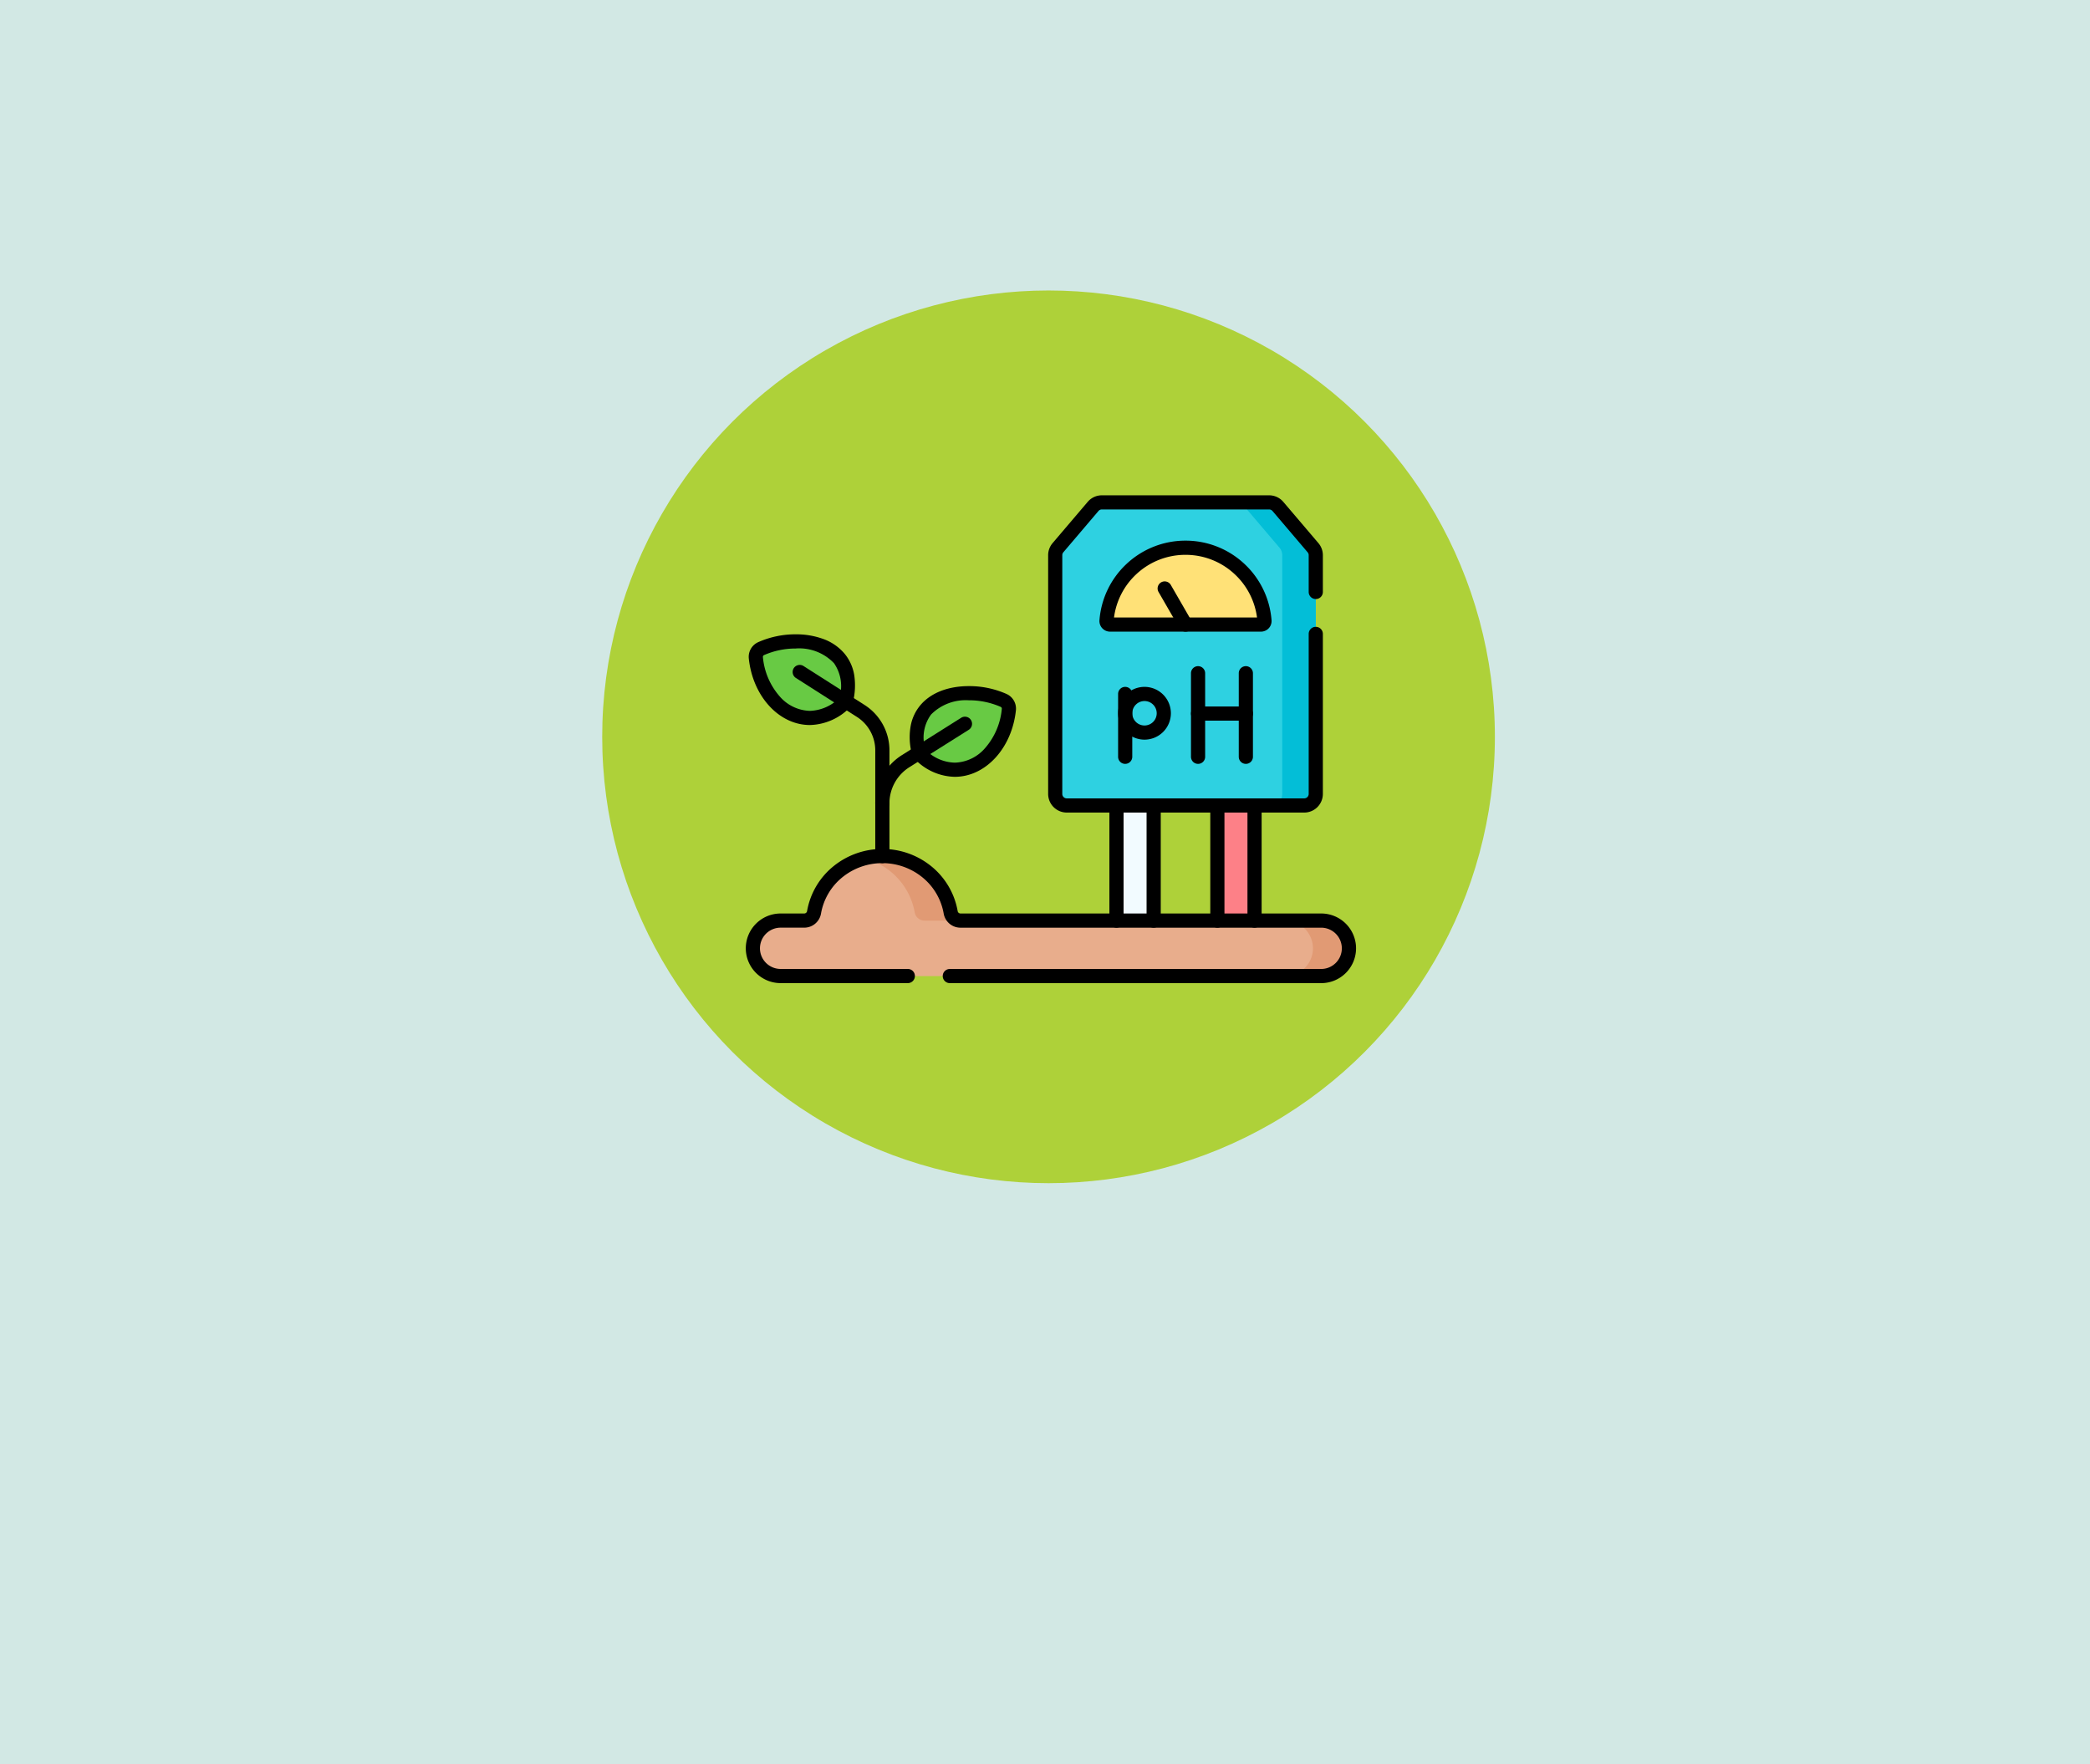 <svg xmlns="http://www.w3.org/2000/svg" xmlns:xlink="http://www.w3.org/1999/xlink" width="295" height="249" viewBox="0 0 295 249"><defs><clipPath id="a"><path d="M0-682.665H86.669V-596H0Z" transform="translate(0 682.665)"/></clipPath></defs><g transform="translate(-810.051 -4372)"><g transform="translate(810.139 4372)"><rect width="295" height="249" transform="translate(-0.088)" fill="#d2e8e4"/></g><g transform="translate(0 48)"><circle cx="63" cy="63" r="63" transform="translate(895.051 4365)" fill="#aed139"/><g transform="translate(915.051 5067.665)"><path d="M526.4-261.449h5.247v-20.309H526.4Z" transform="translate(-459.574 -350.009)" fill="#fd8087"/><path d="M414.243-261.449h5.247v-20.309h-5.247Z" transform="translate(-361.652 -350.009)" fill="#f2fbff"/><g transform="translate(0 -682.665)"><g clip-path="url(#a)"><g transform="translate(1.27 59.829)"><path d="M-201.457-62.642a1.405,1.405,0,0,1-1.381-1.176,9.7,9.7,0,0,0-9.641-7.933,9.7,9.7,0,0,0-9.641,7.933,1.405,1.405,0,0,1-1.381,1.176h-3.337a3.914,3.914,0,0,0-3.913,3.913,3.914,3.914,0,0,0,3.913,3.914h76.3a3.914,3.914,0,0,0,3.914-3.913,3.914,3.914,0,0,0-3.914-3.914Z" transform="translate(230.753 71.752)" fill="#e8ad8c"/></g><g transform="translate(17.003 59.829)"><path d="M-48.84-54.555a1.406,1.406,0,0,0,1.381,1.176h5.078a1.406,1.406,0,0,1-1.381-1.176A9.7,9.7,0,0,0-53.4-62.488a10.039,10.039,0,0,0-2.539.326,9.626,9.626,0,0,1,7.1,7.608" transform="translate(55.943 62.488)" fill="#e19a74"/></g><g transform="translate(76.407 68.938)"><path d="M-34.922,0H-40a3.914,3.914,0,0,1,3.913,3.914A3.914,3.914,0,0,1-40,7.827h5.078a3.914,3.914,0,0,0,3.913-3.913A3.914,3.914,0,0,0-34.922,0" transform="translate(40)" fill="#e19a74"/></g><g transform="translate(43.944 9.903)"><path d="M-207.649,0H-231.26A1.63,1.63,0,0,0-232.5.574L-237.456,6.4a1.63,1.63,0,0,0-.388,1.056v33.7a1.629,1.629,0,0,0,1.629,1.629h33.522a1.629,1.629,0,0,0,1.629-1.629V7.453a1.63,1.63,0,0,0-.388-1.056L-206.408.574A1.63,1.63,0,0,0-207.649,0" transform="translate(237.845)" fill="#2ed1e1"/></g><g transform="translate(69.4 9.903)"><path d="M-75.2-43.991l-4.955-5.824a1.629,1.629,0,0,0-1.241-.574h-4.74a1.629,1.629,0,0,1,1.241.574l4.955,5.824a1.629,1.629,0,0,1,.388,1.056v33.7A1.629,1.629,0,0,1-81.182-7.6h4.74a1.629,1.629,0,0,0,1.629-1.629v-33.7a1.63,1.63,0,0,0-.388-1.056" transform="translate(86.137 50.388)" fill="#03bed7"/></g><g transform="translate(51.185 16.31)"><path d="M-149.937-74.567a.5.5,0,0,0,.494-.533,11.183,11.183,0,0,0-11.148-10.31A11.183,11.183,0,0,0-171.739-75.1a.5.5,0,0,0,.494.533Z" transform="translate(171.741 85.41)" fill="#ffe177"/></g><g transform="translate(24.401 36.841)"><path d="M-5.176-61.278c5.219,4.557,11.509.3,12.244-6.589a1.275,1.275,0,0,0-.723-1.295c-4.813-2.219-13.6-1.231-12.105,6.836a1.828,1.828,0,0,0,.584,1.048" transform="translate(5.929 70.189)" fill="#68ca44"/></g><g transform="translate(1.68 29.53)"><path d="M-86.723-59.009c-5.285,5.082-11.852.794-12.6-6.259a1.275,1.275,0,0,1,.723-1.295c4.912-2.265,13.963-1.189,12,7.345a.426.426,0,0,1-.118.209" transform="translate(99.334 67.59)" fill="#68ca44"/></g><g transform="translate(24.401 36.841)"><path d="M-.565-58.386h0a8.017,8.017,0,0,1-5.269-2.139,2.838,2.838,0,0,1-.91-1.619,9.143,9.143,0,0,1-.014-3.59,6.293,6.293,0,0,1,1.31-2.728c1.463-1.758,3.907-2.727,6.882-2.727a12.989,12.989,0,0,1,5.329,1.119,2.271,2.271,0,0,1,1.3,2.309C7.493-62.417,3.784-58.386-.565-58.386Zm2-10.8a6.866,6.866,0,0,0-5.344,2.006,5.473,5.473,0,0,0-.868,4.675.831.831,0,0,0,.259.477A5.976,5.976,0,0,0-.565-60.386a5.859,5.859,0,0,0,4.293-2.072,9.733,9.733,0,0,0,2.345-5.515.276.276,0,0,0-.147-.281A11.108,11.108,0,0,0,1.435-69.189Z" transform="translate(5.929 70.189)"/></g><g transform="translate(1.68 29.53)"><path d="M-91.693-55.786c-4.349,0-8.058-4.031-8.627-9.376a2.27,2.27,0,0,1,1.3-2.309,12.989,12.989,0,0,1,5.328-1.119,11.151,11.151,0,0,1,3.834.642,7.045,7.045,0,0,1,3.132,2.187,6.366,6.366,0,0,1,1.283,2.918,9.782,9.782,0,0,1-.185,3.849,1.42,1.42,0,0,1-.4.706A8.182,8.182,0,0,1-91.693-55.786Zm-2-10.8a11.108,11.108,0,0,0-4.491.935.275.275,0,0,0-.147.28,9.732,9.732,0,0,0,2.345,5.515,5.859,5.859,0,0,0,4.293,2.072,6.16,6.16,0,0,0,4.152-1.825,5.683,5.683,0,0,0-.752-4.9A6.791,6.791,0,0,0-93.694-66.59Z" transform="translate(99.334 67.59)"/></g><g transform="translate(66.83 52.69)"><path d="M0-110.738a1,1,0,0,1-1-1v-16.249a1,1,0,0,1,1-1,1,1,0,0,1,1,1v16.249A1,1,0,0,1,0-110.738Z" transform="translate(0 127.986)"/></g><g transform="translate(72.077 52.69)"><path d="M0-110.738a1,1,0,0,1-1-1v-16.249a1,1,0,0,1,1-1,1,1,0,0,1,1,1v16.249A1,1,0,0,1,0-110.738Z" transform="translate(0 127.986)"/></g><g transform="translate(52.59 52.69)"><path d="M0-110.738a1,1,0,0,1-1-1v-16.249a1,1,0,0,1,1-1,1,1,0,0,1,1,1v16.249A1,1,0,0,1,0-110.738Z" transform="translate(0 127.986)"/></g><g transform="translate(57.838 52.69)"><path d="M0-110.738a1,1,0,0,1-1-1v-16.249a1,1,0,0,1,1-1,1,1,0,0,1,1,1v16.249A1,1,0,0,1,0-110.738Z" transform="translate(0 127.986)"/></g><g transform="translate(19.543 41.161)"><path d="M-91.857,12.245a1,1,0,0,1-1-1,8.085,8.085,0,0,1,1-3.9,8.085,8.085,0,0,1,2.761-2.926l8.364-5.269a1,1,0,0,1,1.379.313A1,1,0,0,1-79.662.846l-8.364,5.269a6.032,6.032,0,0,0-2.831,5.13A1,1,0,0,1-91.857,12.245Z" transform="translate(91.857)"/></g><g transform="translate(7.88 33.85)"><path d="M11.663,26.979a1,1,0,0,1-1-1v-14.9a5.6,5.6,0,0,0-2.6-4.746L-.538.843A1,1,0,0,1-.843-.538,1,1,0,0,1,.538-.843l8.6,5.486a7.6,7.6,0,0,1,3.526,6.432v14.9A1,1,0,0,1,11.663,26.979Z"/></g><g transform="translate(1.269 59.829)"><path d="M-138.733-115.47h-52.419a1,1,0,0,1-1-1,1,1,0,0,1,1-1h52.419a2.917,2.917,0,0,0,2.913-2.913,2.917,2.917,0,0,0-2.913-2.914h-50.92a2.4,2.4,0,0,1-2.367-2.007,8.465,8.465,0,0,0-2.948-5.056,8.935,8.935,0,0,0-5.708-2.047,8.936,8.936,0,0,0-5.708,2.047,8.465,8.465,0,0,0-2.948,5.056A2.4,2.4,0,0,1-211.7-123.3h-3.337a2.917,2.917,0,0,0-2.914,2.914,2.917,2.917,0,0,0,2.914,2.913h17.955a1,1,0,0,1,1,1,1,1,0,0,1-1,1h-17.955a4.919,4.919,0,0,1-4.914-4.913,4.919,4.919,0,0,1,4.914-4.914h3.337a.407.407,0,0,0,.4-.346,10.466,10.466,0,0,1,3.64-6.254,10.94,10.94,0,0,1,6.987-2.51,10.939,10.939,0,0,1,6.987,2.51,10.466,10.466,0,0,1,3.64,6.254.407.407,0,0,0,.4.346h50.92a4.919,4.919,0,0,1,4.913,4.914A4.919,4.919,0,0,1-138.733-115.47Z" transform="translate(218.949 133.406)"/></g><g transform="translate(59.392 22.058)"><path d="M-20.23-34.041a1,1,0,0,1-.867-.5l-2.942-5.1A1,1,0,0,1-23.673-41a1,1,0,0,1,1.366.366l2.942,5.1a1,1,0,0,1-.366,1.366A1,1,0,0,1-20.23-34.041Z" transform="translate(23.173 40.137)"/></g><g transform="translate(51.185 16.31)"><path d="M-149.937-73.567h-21.308a1.5,1.5,0,0,1-1.1-.48,1.5,1.5,0,0,1-.394-1.131,12.144,12.144,0,0,1,3.851-7.973,12.139,12.139,0,0,1,8.294-3.26,12.138,12.138,0,0,1,8.293,3.26,12.144,12.144,0,0,1,3.851,7.973,1.5,1.5,0,0,1-.394,1.131A1.5,1.5,0,0,1-149.937-73.567Zm-20.748-2H-150.5a10.15,10.15,0,0,0-3.163-6.119,10.145,10.145,0,0,0-6.931-2.724,10.145,10.145,0,0,0-6.931,2.724A10.15,10.15,0,0,0-170.685-75.567Z" transform="translate(171.741 85.41)"/></g><g transform="translate(43.944 9.903)"><path d="M-254.556-55.814h-33.522a2.632,2.632,0,0,1-2.629-2.629v-33.7a2.632,2.632,0,0,1,.627-1.7l4.955-5.824a2.625,2.625,0,0,1,2-.925h23.612a2.625,2.625,0,0,1,2,.926l4.955,5.823a2.631,2.631,0,0,1,.627,1.7v5.192a1,1,0,0,1-1,1,1,1,0,0,1-1-1v-5.192a.629.629,0,0,0-.15-.408l-4.955-5.824a.628.628,0,0,0-.479-.222h-23.612a.628.628,0,0,0-.479.221l-4.955,5.824a.63.63,0,0,0-.15.408v33.7a.63.63,0,0,0,.629.629h33.522a.63.63,0,0,0,.629-.629V-81.03a1,1,0,0,1,1-1,1,1,0,0,1,1,1v22.587A2.632,2.632,0,0,1-254.556-55.814Z" transform="translate(289.707 99.6)"/></g><g transform="translate(64.105 34.025)"><path d="M0,12.792a1,1,0,0,1-1-1V0A1,1,0,0,1,0-1,1,1,0,0,1,1,0V11.792A1,1,0,0,1,0,12.792Z" transform="translate(0)"/></g><g transform="translate(70.85 34.025)"><path d="M0,12.792a1,1,0,0,1-1-1V0A1,1,0,0,1,0-1,1,1,0,0,1,1,0V11.792A1,1,0,0,1,0,12.792Z" transform="translate(0)"/></g><g transform="translate(64.105 39.719)"><path d="M6.745,1H0A1,1,0,0,1-1,0,1,1,0,0,1,0-1H6.745a1,1,0,0,1,1,1A1,1,0,0,1,6.745,1Z" transform="translate(0 0)"/></g><g transform="translate(53.818 36.948)"><path d="M0-59.991a1,1,0,0,1-1-1V-69.86a1,1,0,0,1,1-1,1,1,0,0,1,1,1v8.869A1,1,0,0,1,0-59.991Z" transform="translate(0 69.86)"/></g><g transform="translate(53.818 36.948)"><path d="M-40.209-22.467a3.73,3.73,0,0,1,3.725,3.725,3.73,3.73,0,0,1-3.725,3.725,3.73,3.73,0,0,1-3.725-3.725A3.73,3.73,0,0,1-40.209-22.467Zm0,5.451a1.727,1.727,0,0,0,1.725-1.725,1.727,1.727,0,0,0-1.725-1.725,1.727,1.727,0,0,0-1.725,1.725A1.727,1.727,0,0,0-40.209-17.016Z" transform="translate(42.935 21.467)"/></g></g></g></g></g></g></svg>